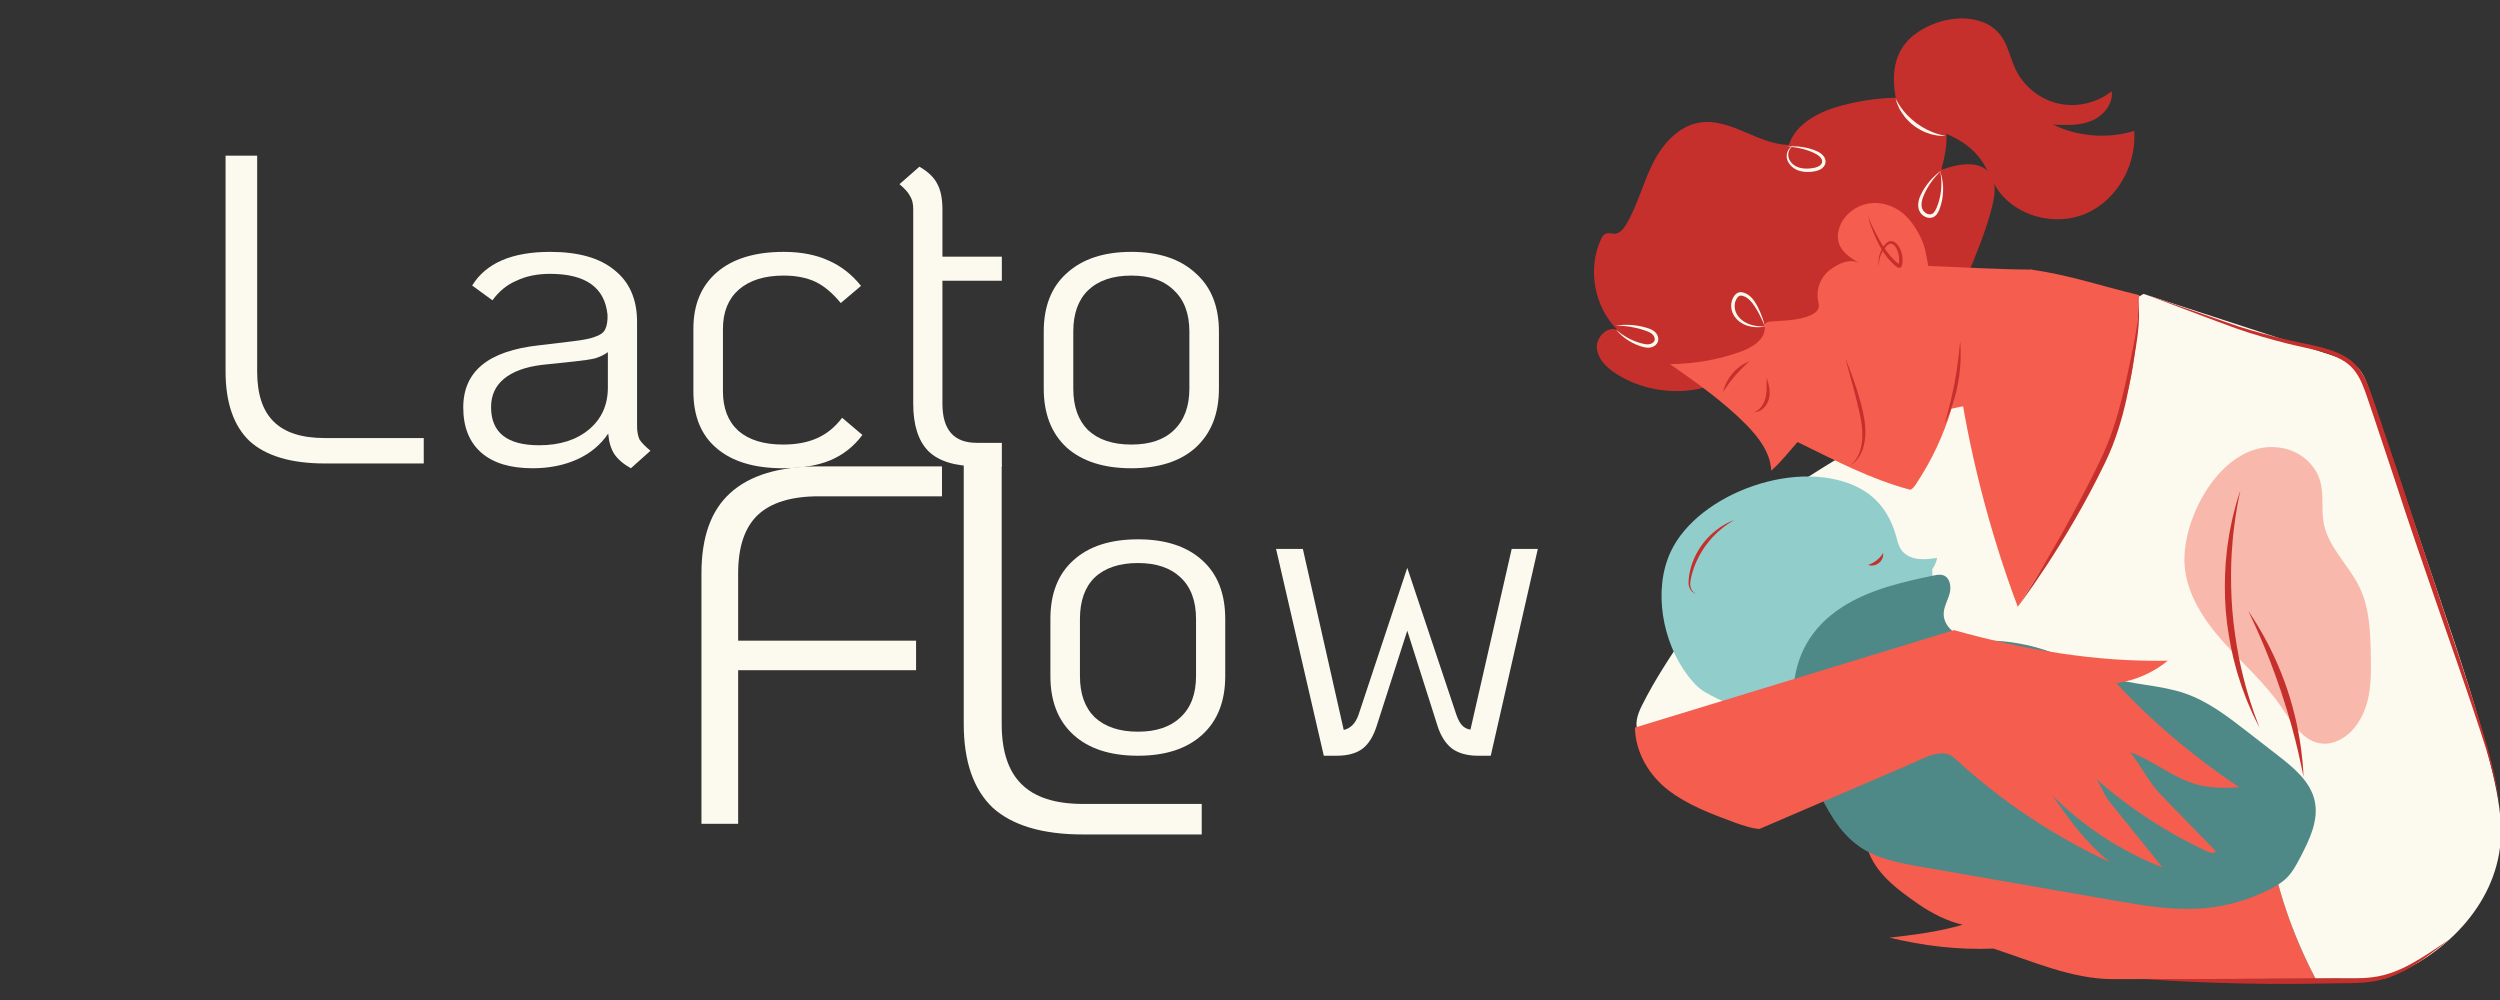 <svg xmlns="http://www.w3.org/2000/svg" xmlns:xlink="http://www.w3.org/1999/xlink" width="500" zoomAndPan="magnify" viewBox="0 0 375 150" height="200" preserveAspectRatio="xMidYMid meet" version="1.0"><rect x="0" y="0" width="375" height="150" fill="#333333" stroke="none"/><defs><filter x="0%" y="0%" width="100%" height="100%" id="2f666b31ed"><feColorMatrix values="0 0 0 0 1 0 0 0 0 1 0 0 0 0 1 0 0 0 1 0" color-interpolation-filters="sRGB"/></filter><clipPath id="0c33976f80"><path d="M 282 2.18 L 321 2.18 L 321 33 L 282 33 Z M 282 2.18 " clip-rule="nonzero"/></clipPath><clipPath id="e1710438bf"><path d="M 321 140 L 368 140 L 368 147.68 L 321 147.68 Z M 321 140 " clip-rule="nonzero"/></clipPath><mask id="33d640ff10"><g filter="url(#2f666b31ed)"><rect x="-37.5" width="450" fill="#000000" y="-15" height="180" fill-opacity="0.42"/></g></mask><clipPath id="9e888daf89"><path d="M 0.359 1 L 28.922 1 L 28.922 45.84 L 0.359 45.84 Z M 0.359 1 " clip-rule="nonzero"/></clipPath><clipPath id="3b324f3ea5"><rect x="0" width="29" y="0" height="46"/></clipPath><clipPath id="7b21b49513"><path d="M 155.168 75 L 178 75 L 178 117.852 L 155.168 117.852 Z M 155.168 75 " clip-rule="nonzero"/></clipPath></defs><path fill="#c6302c" d="M 257.504 57.539 C 252.656 59.445 246.91 58.902 242.508 56.121 C 241.086 55.223 239.707 53.941 239.535 52.273 C 239.363 50.605 241.105 48.805 242.637 49.5 C 239.141 46.059 238.094 40.387 240.129 35.93 C 240.293 35.57 240.508 35.188 240.879 35.047 C 241.301 34.883 241.773 35.09 242.227 35.062 C 243 35.012 243.551 34.309 243.941 33.645 C 245.613 30.828 246.406 27.586 247.852 24.648 C 249.297 21.711 251.699 18.91 254.938 18.387 C 259.535 17.645 263.676 21.664 268.328 21.742 C 269.402 18.449 272.98 16.691 276.34 15.805 C 279.457 14.984 282.684 14.594 285.906 14.648 C 286.992 14.668 288.113 14.746 289.09 15.223 C 290.801 16.055 291.758 17.977 291.941 19.863 C 292.121 21.75 291.66 23.633 291.199 25.473 C 293.672 24.598 296.93 23.934 298.496 26.031 C 299.543 27.434 299.223 29.395 298.789 31.094 C 297.824 34.863 296.332 38.406 294.82 42.012 C 293.488 45.195 290.496 46.801 287.609 48.391 C 284.137 50.305 280.227 51.254 276.367 52.18 C 270.637 53.555 262.988 55.383 257.504 57.539 Z M 257.504 57.539 " fill-opacity="1" fill-rule="nonzero"/><path fill="#f55d4e" d="M 278.984 123.836 C 279.43 125.262 279.77 126.566 280.402 128.074 C 281.789 131.379 284.871 133.621 287.828 135.66 C 289.766 136.996 292.105 138.195 294.402 138.711 C 290.828 139.758 287.133 140.23 283.43 140.645 C 288.484 141.879 293.812 142.516 299.012 142.285 C 304.852 144.184 310.812 146.871 316.957 146.871 C 326.887 146.871 337.203 146.828 347.328 146.805 C 342.961 138.461 340.195 129.332 339.527 119.734 C 319.5 121.812 299.102 122.426 278.984 123.836 Z M 278.984 123.836 " fill-opacity="1" fill-rule="nonzero"/><path fill="#fcfaef" d="M 373.891 115.93 C 371.828 107.062 368.902 98.422 365.98 89.797 C 362.434 79.324 358.887 68.852 355.34 58.383 C 354.945 57.223 354.527 56.02 353.656 55.156 C 352.777 54.285 351.555 53.875 350.379 53.492 C 340.762 50.355 331.145 47.223 321.531 44.086 C 315.355 47.617 309.133 51.023 302.781 54.223 C 291.375 59.969 279.934 65.734 269.301 72.801 C 267.336 74.105 265.375 75.477 263.855 77.281 C 262.285 79.152 261.262 81.406 260.113 83.559 C 256.004 91.293 250.168 98.027 246.27 105.867 C 245.625 107.16 245.059 108.777 245.883 109.965 C 246.312 110.578 247.035 110.922 247.742 111.172 C 248.953 111.594 250.727 111.301 251.992 111.504 C 260.523 112.879 268.727 114.711 277.062 116.984 C 277.25 118.867 277.891 120.672 278.527 122.453 C 278.699 122.934 278.848 123.391 278.984 123.836 C 299.102 122.426 319.5 121.812 339.527 119.734 C 340.195 129.332 342.961 138.461 347.328 146.805 C 350.789 146.797 354.227 146.793 357.621 146.793 C 366.551 143.59 374.316 135.785 375.074 126.359 C 375.355 122.859 374.688 119.352 373.891 115.93 Z M 373.891 115.93 " fill-opacity="1" fill-rule="nonzero"/><path fill="#f55d4e" d="M 250.504 54.621 C 254.457 57.391 258.438 60.18 261.836 63.605 C 263.754 65.539 265.562 67.875 265.688 70.594 C 267.305 69.152 268.195 67.922 269.629 66.305 C 275.281 69.051 280.496 71.863 286.574 73.473 C 286.441 73.367 286.707 73.574 286.574 73.473 C 286.98 73.191 287.094 73.078 287.367 72.664 C 289.699 69.168 291.512 65.332 292.73 61.312 C 295.938 60.543 298.734 60.301 301.977 60.93 C 303.109 59.297 304.211 57.109 304.391 55.133 C 304.852 50.004 305.672 45.504 304.742 40.438 C 299.391 40.41 293.914 40.059 289.242 39.891 C 289.242 39.891 288.992 38.527 288.758 37.43 C 288.418 35.84 287.184 33.758 286.066 32.578 C 284.652 31.082 282.527 30.23 280.484 30.5 C 278.438 30.766 276.551 32.203 275.902 34.156 C 275.684 34.812 275.602 35.527 275.758 36.199 C 276.105 37.719 277.539 38.719 278.922 39.449 C 277.391 38.738 275.742 39.516 274.41 40.551 C 273.074 41.582 272.395 43.387 272.707 45.039 C 272.773 45.391 272.883 45.746 272.812 46.094 C 272.699 46.672 272.137 47.047 271.594 47.289 C 269.723 48.113 267.598 48.066 265.559 48.234 C 265.277 48.254 264.961 48.305 264.809 48.539 C 264.688 48.727 264.715 48.965 264.719 49.188 C 264.727 50.938 262.895 52.07 261.258 52.691 C 258.004 53.926 253.984 54.609 250.504 54.621 Z M 250.504 54.621 " fill-opacity="1" fill-rule="nonzero"/><path fill="#91cdca" d="M 279.047 73.289 C 281.512 74.621 283.441 76.91 284.422 80.453 C 284.625 81.18 284.797 81.941 285.25 82.547 C 285.82 83.312 286.77 83.719 287.719 83.84 C 288.664 83.957 289.621 83.82 290.566 83.688 C 290.449 84.305 290.195 84.895 289.832 85.406 C 290.102 90.031 288.309 95.262 284.633 98.098 C 281.051 100.867 276.41 101.785 271.957 102.625 C 269.141 103.152 266.324 105.512 263.508 106.043 C 260.93 106.527 258.098 105.145 255.816 103.852 C 254.742 103.242 253.902 102.301 253.156 101.316 C 249.387 96.352 247.898 88.523 250.621 82.727 C 254.789 73.871 270.086 68.441 279.047 73.289 Z M 279.047 73.289 " fill-opacity="1" fill-rule="nonzero"/><path fill="#4f8987" d="M 276.383 91.023 C 280.469 88.418 285.312 87.309 290.066 86.324 C 290.535 86.227 291.031 86.133 291.484 86.285 C 292.5 86.633 292.727 88 292.445 89.031 C 292.164 90.066 291.559 91.031 291.555 92.098 C 291.547 93.688 292.91 95.012 294.414 95.547 C 295.914 96.086 297.555 96.031 299.148 96.105 C 302.531 96.262 305.887 97.027 309 98.352 C 311.367 99.359 313.602 100.688 316.043 101.496 C 319.859 102.762 324.027 102.707 327.82 104.035 C 331.25 105.234 334.184 107.496 337.051 109.723 C 338.602 110.926 340.148 112.129 341.699 113.328 C 344.059 115.16 346.578 117.23 347.207 120.145 C 347.836 123.039 346.426 125.945 345.059 128.574 C 344.488 129.668 343.902 130.781 343.031 131.656 C 342.297 132.391 341.387 132.93 340.461 133.402 C 337.316 135.012 333.848 135.988 330.32 136.258 C 325.883 136.598 321.445 135.828 317.059 135.066 C 314.617 134.637 312.176 134.211 309.73 133.785 C 302.555 132.535 295.375 131.281 288.199 130.031 C 284.965 129.465 281.621 128.855 278.926 126.996 C 275.809 124.844 273.984 121.316 272.363 117.902 C 267.973 108.668 266.5 97.332 276.383 91.023 Z M 276.383 91.023 " fill-opacity="1" fill-rule="nonzero"/><path fill="#f55d4e" d="M 263.926 124.34 C 271.375 121.137 278.824 117.938 286.273 114.734 C 288.562 113.75 291.359 112.031 293.184 113.719 C 300.09 120.098 307.996 125.395 316.535 129.352 C 312.992 126.562 310.438 123.016 307.863 119.32 C 312.539 124 318.199 127.699 324.367 130.109 C 321.723 126.824 319.074 123.543 316.43 120.258 C 315.512 119.117 315.27 117.992 314.402 116.816 C 319.426 121.254 325.105 124.953 331.199 127.762 C 331.598 127.941 332.172 128.066 332.379 127.684 C 329.664 124.895 326.945 122.102 324.23 119.312 C 322.273 117.301 321.273 115.031 319.535 112.832 C 323.02 114.082 325.934 116.684 329.504 117.668 C 331.57 118.234 333.754 118.227 335.891 118.094 C 329.191 113.621 322.918 108.383 317.453 102.473 C 320.219 102.117 323.027 100.875 325.176 99.105 C 314.324 99.32 303.555 97.457 293.105 94.52 C 277.152 99.391 261.199 104.262 245.246 109.133 C 245.285 112.793 247.332 116.285 250.238 118.52 C 253.148 120.754 256.648 122.059 260.09 123.336 C 261.062 123.695 262.891 124.324 263.926 124.34 Z M 263.926 124.34 " fill-opacity="1" fill-rule="nonzero"/><path fill="#f55d4e" d="M 293.613 55.609 C 295.34 67.695 298.379 79.594 302.668 91.027 C 309.852 79.395 317.949 67.984 320.004 54.477 C 320.516 51.098 320.688 47.68 320.863 44.266 C 315.125 42.891 310.578 41.297 304.742 40.438 C 304.812 40.285 304.098 40.777 303.934 40.816 C 303.77 40.855 303.66 41.004 303.566 41.141 C 299.961 46.465 297.223 50.285 293.613 55.609 Z M 293.613 55.609 " fill-opacity="1" fill-rule="nonzero"/><g clip-path="url(#0c33976f80)"><path fill="#c6302c" d="M 286.035 20.312 C 284.363 15.848 282.805 10.445 285.699 6.652 C 286.734 5.293 288.234 4.348 289.809 3.684 C 293.27 2.227 297.883 2.32 300.121 5.328 C 301.234 6.828 301.547 8.762 302.355 10.445 C 303.578 12.984 306.012 14.914 308.77 15.535 C 311.527 16.156 314.555 15.449 316.754 13.68 C 317.012 15.598 315.492 17.402 313.691 18.133 C 311.891 18.867 309.875 18.781 307.934 18.684 C 311.688 20.508 316.137 20.855 320.133 19.641 C 320.5 24.707 317.605 29.961 312.941 32.012 C 308.281 34.059 302.176 32.449 299.461 28.152 C 298.688 26.926 298.188 25.547 297.395 24.332 C 294.309 19.602 287.887 18.641 282.246 18.125 " fill-opacity="1" fill-rule="nonzero"/></g><path fill="#c6302c" d="M 277.531 69.797 C 277.531 69.797 277.73 69.664 278.027 69.355 C 278.316 69.043 278.684 68.539 278.941 67.828 C 279.207 67.125 279.359 66.227 279.355 65.234 C 279.352 64.234 279.188 63.141 278.945 62 C 278.449 59.719 277.871 57.668 277.465 56.18 C 277.062 54.691 276.812 53.766 276.812 53.766 C 276.812 53.766 277.18 54.648 277.719 56.098 C 278.25 57.551 278.961 59.57 279.465 61.891 C 279.715 63.055 279.852 64.195 279.805 65.242 C 279.758 66.285 279.527 67.219 279.188 67.93 C 278.852 68.648 278.414 69.133 278.086 69.414 C 277.918 69.555 277.777 69.648 277.68 69.707 C 277.582 69.766 277.531 69.797 277.531 69.797 Z M 277.531 69.797 " fill-opacity="1" fill-rule="nonzero"/><path fill="#c6302c" d="M 263.125 61.832 C 263.125 61.832 263.207 61.801 263.344 61.734 C 263.484 61.668 263.672 61.551 263.867 61.375 C 264.262 61.031 264.656 60.406 264.836 59.645 C 265.012 58.875 265 58.117 264.996 57.566 C 264.992 57.02 264.992 56.664 264.992 56.664 C 264.992 56.664 265.121 56.988 265.262 57.535 C 265.395 58.074 265.555 58.875 265.352 59.766 C 265.145 60.664 264.543 61.324 264.02 61.594 C 263.758 61.73 263.531 61.793 263.371 61.812 C 263.211 61.832 263.125 61.832 263.125 61.832 Z M 263.125 61.832 " fill-opacity="1" fill-rule="nonzero"/><path fill="#c6302c" d="M 262.438 54.184 C 262.438 54.184 262.168 54.414 261.762 54.793 C 261.355 55.172 260.824 55.715 260.277 56.344 C 259.738 56.977 259.281 57.582 258.965 58.043 C 258.652 58.5 258.465 58.801 258.465 58.801 C 258.465 58.801 258.527 58.453 258.73 57.918 C 258.934 57.383 259.301 56.668 259.875 56 C 260.449 55.332 261.105 54.863 261.602 54.582 C 262.102 54.301 262.438 54.184 262.438 54.184 Z M 262.438 54.184 " fill-opacity="1" fill-rule="nonzero"/><path fill="#c6302c" d="M 281.98 39.922 C 281.992 39.922 281.879 39.945 281.82 39.812 C 281.766 39.691 281.773 39.512 281.77 39.285 C 281.777 38.836 281.863 38.156 282.254 37.418 C 282.352 37.234 282.469 37.047 282.605 36.867 C 282.746 36.688 282.891 36.5 283.117 36.336 C 283.336 36.168 283.703 36.098 283.996 36.223 C 284.289 36.336 284.512 36.547 284.688 36.781 C 285.023 37.246 285.258 37.805 285.348 38.414 C 285.398 38.723 285.402 39.039 285.371 39.355 C 285.367 39.438 285.352 39.516 285.34 39.594 L 285.316 39.734 C 285.301 39.809 285.281 39.883 285.25 39.941 C 285.191 40.066 285.074 40.156 284.941 40.176 C 284.809 40.195 284.668 40.148 284.543 40.059 C 284.41 39.949 284.277 39.84 284.145 39.734 C 284.031 39.629 283.914 39.523 283.805 39.418 C 283.586 39.199 283.379 38.977 283.191 38.75 C 282.812 38.293 282.492 37.82 282.219 37.355 C 281.672 36.422 281.285 35.539 280.98 34.793 C 280.68 34.051 280.434 33.438 280.363 32.98 C 280.324 32.758 280.32 32.578 280.324 32.457 C 280.332 32.34 280.34 32.277 280.34 32.277 C 280.34 32.277 280.34 32.34 280.348 32.457 C 280.359 32.574 280.383 32.75 280.441 32.965 C 280.559 33.395 280.863 33.969 281.223 34.684 C 281.586 35.398 282.027 36.242 282.602 37.117 C 282.887 37.555 283.211 37.996 283.578 38.422 C 283.766 38.633 283.961 38.84 284.168 39.043 L 284.492 39.336 L 284.805 39.59 L 284.82 39.508 C 284.832 39.438 284.844 39.371 284.852 39.301 C 284.879 39.027 284.879 38.754 284.844 38.484 C 284.781 37.953 284.59 37.449 284.324 37.039 C 284.191 36.844 284.023 36.68 283.844 36.598 C 283.668 36.52 283.488 36.535 283.316 36.641 C 283.145 36.742 282.992 36.91 282.852 37.062 C 282.711 37.223 282.59 37.387 282.484 37.551 C 282.062 38.211 281.906 38.852 281.852 39.293 C 281.832 39.512 281.805 39.688 281.844 39.805 C 281.879 39.93 281.992 39.926 281.98 39.922 Z M 281.98 39.922 " fill-opacity="1" fill-rule="nonzero"/><path fill="#c6302c" d="M 291.676 63.617 C 291.676 63.617 291.883 62.93 292.184 61.82 C 292.484 60.707 292.855 59.168 293.18 57.453 C 293.5 55.734 293.715 54.164 293.836 53.02 C 293.961 51.879 294.016 51.164 294.016 51.164 C 294.016 51.164 294.094 51.875 294.102 53.035 C 294.113 54.195 294.027 55.805 293.699 57.551 C 293.371 59.293 292.867 60.824 292.438 61.902 C 292.008 62.98 291.676 63.617 291.676 63.617 Z M 291.676 63.617 " fill-opacity="1" fill-rule="nonzero"/><path fill="#fcfaef" d="M 291.895 20.391 C 291.895 20.391 291.754 20.391 291.5 20.395 C 291.242 20.398 290.875 20.371 290.422 20.301 C 289.969 20.23 289.438 20.086 288.867 19.863 C 288.301 19.629 287.703 19.312 287.133 18.895 C 286.566 18.469 286.09 17.988 285.707 17.516 C 285.332 17.035 285.039 16.566 284.844 16.152 C 284.645 15.742 284.512 15.398 284.445 15.152 C 284.375 14.91 284.336 14.773 284.336 14.773 C 284.336 14.773 284.402 14.898 284.52 15.121 C 284.633 15.344 284.824 15.656 285.074 16.023 C 285.32 16.391 285.652 16.797 286.047 17.223 C 286.449 17.641 286.918 18.066 287.449 18.469 C 287.988 18.863 288.535 19.188 289.051 19.453 C 289.57 19.711 290.059 19.91 290.484 20.043 C 290.906 20.176 291.262 20.27 291.508 20.312 C 291.754 20.363 291.895 20.391 291.895 20.391 Z M 291.895 20.391 " fill-opacity="1" fill-rule="nonzero"/><path fill="#c6302c" d="M 308.57 18.895 C 308.57 18.895 308.391 18.887 308.062 18.871 C 307.734 18.848 307.258 18.812 306.676 18.727 C 305.512 18.562 303.902 18.207 302.238 17.496 C 301.406 17.141 300.641 16.754 299.973 16.328 C 299.309 15.902 298.762 15.426 298.391 14.949 C 298.012 14.477 297.82 14.016 297.738 13.695 C 297.695 13.535 297.676 13.406 297.668 13.32 C 297.656 13.234 297.652 13.191 297.652 13.191 C 297.652 13.191 297.664 13.234 297.688 13.316 C 297.711 13.398 297.754 13.52 297.816 13.668 C 297.945 13.965 298.184 14.371 298.59 14.773 C 299.383 15.605 300.824 16.316 302.445 17.008 C 304.066 17.699 305.598 18.172 306.727 18.469 C 307.289 18.617 307.754 18.715 308.07 18.789 C 308.391 18.855 308.57 18.895 308.57 18.895 Z M 308.57 18.895 " fill-opacity="1" fill-rule="nonzero"/><path fill="#fcfaef" d="M 269.09 21.82 C 269.09 21.82 269.043 21.844 268.953 21.891 C 268.867 21.945 268.742 22.031 268.621 22.172 C 268.375 22.445 268.125 23.004 268.285 23.637 C 268.441 24.266 269.043 24.887 269.867 25.137 C 270.281 25.262 270.742 25.305 271.223 25.285 C 271.707 25.258 272.219 25.203 272.652 25.016 C 273.098 24.836 273.375 24.488 273.312 24.109 C 273.262 23.734 272.906 23.402 272.547 23.18 C 271.797 22.742 270.977 22.488 270.316 22.316 C 269.645 22.148 269.082 22.074 268.695 22.039 C 268.305 22.004 268.086 21.996 268.086 21.996 C 268.086 21.996 268.305 21.969 268.695 21.957 C 269.09 21.945 269.668 21.949 270.371 22.059 C 271.074 22.176 271.898 22.348 272.777 22.793 C 272.992 22.918 273.207 23.062 273.398 23.262 C 273.586 23.457 273.762 23.707 273.816 24.027 C 273.875 24.34 273.793 24.684 273.598 24.945 C 273.406 25.215 273.137 25.383 272.867 25.5 C 272.312 25.738 271.758 25.773 271.238 25.793 C 270.711 25.801 270.191 25.73 269.723 25.559 C 268.781 25.219 268.137 24.441 268.023 23.691 C 267.914 22.934 268.27 22.371 268.559 22.113 C 268.711 21.98 268.848 21.91 268.941 21.871 C 269.039 21.836 269.09 21.82 269.09 21.82 Z M 269.09 21.82 " fill-opacity="1" fill-rule="nonzero"/><path fill="#fcfaef" d="M 242.344 48.844 C 242.344 48.844 242.539 48.809 242.902 48.77 C 243.266 48.734 243.797 48.703 244.453 48.734 C 245.109 48.766 245.891 48.867 246.734 49.094 C 247.148 49.215 247.613 49.332 248.051 49.637 C 248.477 49.934 248.855 50.492 248.715 51.145 C 248.641 51.461 248.426 51.715 248.188 51.875 C 247.949 52.039 247.664 52.125 247.398 52.148 C 246.863 52.188 246.398 52.039 245.988 51.902 C 245.152 51.621 244.457 51.23 243.922 50.848 C 243.383 50.469 242.996 50.102 242.746 49.836 C 242.496 49.57 242.375 49.41 242.375 49.41 C 242.375 49.41 242.523 49.547 242.805 49.773 C 243.086 50 243.508 50.312 244.062 50.625 C 244.621 50.941 245.316 51.254 246.121 51.477 C 246.523 51.586 246.949 51.688 247.348 51.641 C 247.73 51.605 248.121 51.355 248.199 51.02 C 248.281 50.68 248.066 50.273 247.746 50.047 C 247.426 49.801 247.004 49.66 246.605 49.523 C 245.809 49.258 245.062 49.094 244.426 48.996 C 243.793 48.902 243.27 48.867 242.906 48.852 C 242.543 48.848 242.344 48.844 242.344 48.844 Z M 242.344 48.844 " fill-opacity="1" fill-rule="nonzero"/><path fill="#fcfaef" d="M 291.02 25.688 C 291.02 25.688 291.039 25.742 291.074 25.844 C 291.109 25.949 291.152 26.102 291.207 26.305 C 291.309 26.703 291.434 27.297 291.461 28.043 C 291.492 28.789 291.43 29.695 291.16 30.656 C 291.012 31.133 290.887 31.637 290.523 32.137 C 290.34 32.379 290.051 32.602 289.707 32.66 C 289.363 32.727 289.016 32.645 288.727 32.492 C 288.441 32.336 288.195 32.117 288.023 31.848 C 287.848 31.578 287.758 31.262 287.738 30.973 C 287.684 30.379 287.852 29.836 288.047 29.375 C 288.461 28.453 288.984 27.73 289.469 27.16 C 289.953 26.59 290.406 26.188 290.727 25.926 C 291.051 25.668 291.242 25.539 291.242 25.539 C 291.242 25.539 291.07 25.695 290.785 25.988 C 290.496 26.285 290.098 26.727 289.676 27.32 C 289.258 27.914 288.805 28.668 288.465 29.543 C 288.301 29.977 288.188 30.453 288.242 30.922 C 288.27 31.156 288.336 31.375 288.465 31.559 C 288.59 31.75 288.773 31.914 288.977 32.027 C 289.402 32.254 289.852 32.184 290.125 31.824 C 290.402 31.473 290.574 30.965 290.73 30.527 C 291.031 29.629 291.16 28.77 291.195 28.043 C 291.234 27.32 291.18 26.727 291.125 26.32 C 291.098 26.117 291.07 25.957 291.051 25.852 C 291.031 25.742 291.02 25.688 291.02 25.688 Z M 291.02 25.688 " fill-opacity="1" fill-rule="nonzero"/><path fill="#fcfaef" d="M 264.871 48.812 C 264.871 48.812 264.84 48.859 264.75 48.922 C 264.66 48.98 264.504 49.031 264.305 49.051 C 263.914 49.086 263.336 49.121 262.629 48.988 C 261.93 48.855 261.074 48.516 260.418 47.77 C 259.754 47.055 259.398 45.805 259.938 44.715 C 260.074 44.449 260.242 44.199 260.512 44.008 C 260.645 43.914 260.82 43.844 260.992 43.832 C 261.16 43.816 261.312 43.84 261.449 43.871 C 262.008 44.004 262.449 44.344 262.777 44.699 C 263.426 45.434 263.754 46.211 264.043 46.852 C 264.32 47.496 264.488 48.039 264.594 48.414 C 264.695 48.793 264.738 49.004 264.738 49.004 C 264.738 49.004 264.656 48.805 264.512 48.441 C 264.363 48.082 264.133 47.57 263.805 46.965 C 263.465 46.371 263.066 45.625 262.453 45.008 C 262.145 44.707 261.77 44.453 261.34 44.367 C 261.113 44.32 260.961 44.328 260.812 44.438 C 260.66 44.547 260.516 44.742 260.414 44.949 C 260.207 45.363 260.156 45.852 260.227 46.293 C 260.297 46.742 260.5 47.145 260.762 47.484 C 261.297 48.164 262.043 48.543 262.691 48.73 C 263.344 48.922 263.914 48.957 264.301 48.969 C 264.492 48.973 264.645 48.945 264.738 48.898 C 264.832 48.855 264.871 48.812 264.871 48.812 Z M 264.871 48.812 " fill-opacity="1" fill-rule="nonzero"/><path fill="#c6302c" d="M 254.398 89.039 C 254.398 89.039 254.348 89.035 254.258 89.004 C 254.164 88.973 254.027 88.914 253.883 88.797 C 253.586 88.574 253.277 88.051 253.277 87.371 C 253.305 86.055 253.719 84.254 254.758 82.535 C 255.785 80.805 257.203 79.605 258.293 78.914 C 258.848 78.574 259.316 78.34 259.648 78.195 C 259.98 78.059 260.168 77.984 260.168 77.984 C 260.168 77.984 259.996 78.086 259.688 78.27 C 259.379 78.457 258.949 78.746 258.445 79.133 C 257.453 79.918 256.195 81.156 255.215 82.805 C 254.223 84.438 253.699 86.145 253.543 87.375 C 253.48 87.992 253.691 88.484 253.941 88.734 C 254.059 88.863 254.18 88.938 254.266 88.98 C 254.352 89.027 254.398 89.039 254.398 89.039 Z M 254.398 89.039 " fill-opacity="1" fill-rule="nonzero"/><path fill="#c6302c" d="M 280.215 84.734 C 280.215 84.734 280.395 84.684 280.641 84.574 C 280.891 84.465 281.195 84.281 281.5 84.047 C 281.801 83.809 282.047 83.555 282.215 83.336 C 282.379 83.121 282.469 82.957 282.469 82.957 C 282.469 82.957 282.473 83.008 282.48 83.086 C 282.488 83.172 282.484 83.297 282.457 83.445 C 282.402 83.746 282.207 84.16 281.828 84.461 C 281.449 84.762 280.996 84.852 280.691 84.836 C 280.539 84.828 280.418 84.805 280.336 84.777 C 280.262 84.75 280.215 84.734 280.215 84.734 Z M 280.215 84.734 " fill-opacity="1" fill-rule="nonzero"/><path fill="#c6302c" d="M 374.824 120.852 C 374.824 120.852 374.824 120.492 374.738 119.812 C 374.652 119.133 374.473 118.141 374.168 116.875 C 373.863 115.609 373.445 114.07 372.902 112.305 C 372.355 110.539 371.684 108.539 370.949 106.328 C 368 97.488 363.574 85.379 359.176 71.848 C 358.051 68.477 356.957 65.184 355.895 62.004 C 355.625 61.207 355.359 60.418 355.094 59.637 C 354.832 58.859 354.562 58.105 354.238 57.387 C 353.602 55.953 352.66 54.73 351.344 54.023 C 350.047 53.273 348.617 52.832 347.211 52.48 C 345.805 52.133 344.402 51.867 343.059 51.523 C 340.391 50.848 337.922 50.125 335.703 49.363 C 331.297 47.773 327.777 46.402 325.324 45.488 C 322.879 44.562 321.527 44.051 321.527 44.051 C 321.527 44.051 326.996 45.938 335.832 48.988 C 338.051 49.699 340.52 50.367 343.191 50.996 C 344.52 51.312 345.918 51.555 347.355 51.891 C 348.789 52.227 350.281 52.66 351.68 53.441 C 352.375 53.816 353.051 54.348 353.582 54.98 C 354.121 55.613 354.551 56.336 354.895 57.086 C 355.246 57.84 355.527 58.617 355.801 59.398 C 356.07 60.172 356.34 60.957 356.613 61.746 C 357.688 64.93 358.797 68.223 359.934 71.598 C 364.332 85.129 368.562 97.293 371.328 106.203 C 372.016 108.434 372.641 110.445 373.145 112.23 C 373.645 114.016 374.023 115.57 374.289 116.848 C 374.559 118.125 374.707 119.125 374.773 119.809 C 374.836 120.492 374.824 120.852 374.824 120.852 Z M 374.824 120.852 " fill-opacity="1" fill-rule="nonzero"/><g clip-path="url(#e1710438bf)"><path fill="#c6302c" d="M 367.52 140.852 C 367.52 140.852 366.992 141.258 366.035 141.988 C 365.07 142.715 363.699 143.797 361.844 144.934 C 360.918 145.5 359.855 146.059 358.645 146.512 C 357.438 146.977 356.059 147.258 354.617 147.375 C 353.176 147.5 351.664 147.484 350.121 147.5 C 348.57 147.523 346.961 147.551 345.316 147.574 C 338.727 147.641 332.762 147.457 328.449 147.254 C 324.133 147.051 321.473 146.84 321.473 146.84 C 321.473 146.84 324.145 146.848 328.457 146.855 C 332.773 146.863 338.73 146.844 345.309 146.781 C 346.957 146.766 348.562 146.754 350.117 146.738 C 351.676 146.742 353.164 146.793 354.566 146.707 C 355.973 146.629 357.281 146.402 358.465 146 C 359.645 145.605 360.707 145.105 361.645 144.59 C 363.523 143.555 364.957 142.551 365.961 141.887 C 366.965 141.219 367.52 140.852 367.52 140.852 Z M 367.52 140.852 " fill-opacity="1" fill-rule="nonzero"/></g><path fill="#c6302c" d="M 302.668 91.027 C 302.668 91.027 303.051 90.43 303.738 89.344 C 304.426 88.258 305.41 86.68 306.582 84.711 C 308.93 80.773 312.043 75.25 315.07 68.977 C 316.578 65.848 317.551 62.695 318.281 59.781 C 319.008 56.867 319.523 54.199 319.988 51.969 C 320.457 49.742 320.703 47.918 320.719 46.648 C 320.73 46.016 320.699 45.523 320.676 45.191 C 320.641 44.855 320.625 44.684 320.625 44.684 C 320.625 44.684 320.656 44.855 320.711 45.188 C 320.754 45.52 320.82 46.012 320.844 46.648 C 320.91 47.926 320.762 49.785 320.391 52.039 C 320.027 54.289 319.609 56.973 318.953 59.934 C 318.293 62.883 317.344 66.125 315.812 69.305 C 312.762 75.629 309.461 81.07 306.93 84.914 C 305.668 86.84 304.598 88.363 303.844 89.41 C 303.086 90.453 302.668 91.027 302.668 91.027 Z M 302.668 91.027 " fill-opacity="1" fill-rule="nonzero"/><g mask="url(#33d640ff10)"><g transform="matrix(1, 0, 0, 1, 327, 66)"><g clip-path="url(#3b324f3ea5)"><g clip-path="url(#9e888daf89)"><path fill="#f55d4e" d="M 0.684 18.711 C 0.969 23.051 3.508 26.926 6.402 30.184 C 9.297 33.445 12.641 36.332 15.109 39.922 C 16.777 42.352 18.531 45.406 21.484 45.555 C 22.508 45.605 23.527 45.266 24.398 44.727 C 26.363 43.508 27.582 41.344 28.141 39.105 C 28.695 36.871 28.664 34.535 28.621 32.23 C 28.551 28.793 28.438 25.234 26.953 22.129 C 25.367 18.809 22.281 16.172 21.574 12.559 C 21.16 10.453 21.617 8.219 21.023 6.152 C 20.332 3.742 18.18 1.855 15.727 1.285 C 6.895 -0.766 0.191 11.312 0.684 18.711 Z M 0.684 18.711 " fill-opacity="1" fill-rule="nonzero"/></g></g></g></g><path fill="#c6302c" d="M 338.938 109.18 C 338.938 109.18 338.707 108.719 338.297 107.895 C 338.086 107.48 337.836 106.969 337.586 106.359 C 337.328 105.754 337.008 105.07 336.734 104.289 C 336.59 103.898 336.438 103.488 336.277 103.062 C 336.125 102.637 335.992 102.184 335.844 101.719 C 335.531 100.789 335.277 99.773 335 98.707 C 334.496 96.566 334.078 94.172 333.863 91.637 C 333.668 89.098 333.699 86.668 333.852 84.473 C 333.953 83.375 334.039 82.332 334.199 81.367 C 334.273 80.883 334.332 80.414 334.414 79.969 C 334.504 79.523 334.586 79.098 334.668 78.688 C 334.816 77.871 335.02 77.145 335.176 76.508 C 335.328 75.867 335.492 75.32 335.633 74.879 C 335.906 74 336.062 73.508 336.062 73.508 C 336.062 73.508 335.961 74.012 335.781 74.918 C 335.688 75.367 335.578 75.922 335.48 76.57 C 335.383 77.219 335.242 77.949 335.156 78.77 C 335.105 79.176 335.051 79.602 334.996 80.047 C 334.941 80.492 334.918 80.961 334.871 81.441 C 334.77 82.402 334.738 83.434 334.684 84.516 C 334.625 86.684 334.656 89.062 334.848 91.555 C 335.059 94.047 335.41 96.402 335.816 98.531 C 336.043 99.594 336.238 100.605 336.492 101.539 C 336.613 102.004 336.715 102.461 336.84 102.891 C 336.965 103.324 337.086 103.738 337.203 104.133 C 337.418 104.926 337.672 105.625 337.875 106.25 C 338.074 106.875 338.27 107.402 338.438 107.832 C 338.758 108.699 338.938 109.18 338.938 109.18 Z M 338.938 109.18 " fill-opacity="1" fill-rule="nonzero"/><path fill="#c6302c" d="M 345.535 116.535 C 345.535 116.535 345.461 116.168 345.324 115.516 C 345.195 114.859 344.988 113.914 344.719 112.75 C 344.453 111.59 344.098 110.219 343.684 108.703 C 343.254 107.191 342.758 105.543 342.188 103.824 C 341.613 102.109 341.02 100.488 340.457 99.023 C 339.883 97.562 339.34 96.25 338.859 95.16 C 338.375 94.07 337.977 93.188 337.684 92.586 C 337.402 91.98 337.242 91.641 337.242 91.641 C 337.242 91.641 337.449 91.953 337.82 92.512 C 338.191 93.07 338.703 93.895 339.297 94.941 C 339.898 95.98 340.555 97.254 341.223 98.699 C 341.883 100.148 342.543 101.77 343.125 103.512 C 343.703 105.258 344.148 106.953 344.492 108.504 C 344.824 110.062 345.059 111.473 345.203 112.668 C 345.352 113.859 345.441 114.824 345.477 115.496 C 345.516 116.164 345.535 116.535 345.535 116.535 Z M 345.535 116.535 " fill-opacity="1" fill-rule="nonzero"/><path fill="#fcfaef" d="M 48.727 69.52 C 43.676 69.52 39.914 68.402 37.441 66.168 C 35.035 63.867 33.836 60.383 33.836 55.711 L 33.836 23.355 L 38.574 23.355 L 38.574 55.711 C 38.574 59.109 39.398 61.617 41.047 63.234 C 42.695 64.883 45.254 65.707 48.727 65.707 L 63.562 65.707 L 63.562 69.52 Z M 48.727 69.52 " fill-opacity="1" fill-rule="nonzero"/><path fill="#fcfaef" d="M 95.559 63.902 C 95.559 64.691 95.68 65.363 95.918 65.91 C 96.23 66.395 96.777 66.961 97.57 67.613 L 94.633 70.238 C 93.531 69.621 92.707 68.918 92.16 68.129 C 91.645 67.336 91.336 66.309 91.23 65.035 C 90.098 66.719 88.551 68.008 86.594 68.898 C 84.602 69.793 82.371 70.238 79.895 70.238 C 76.562 70.238 74.004 69.469 72.219 67.922 C 70.398 66.34 69.488 64.074 69.488 61.121 C 69.488 58.406 70.434 56.277 72.324 54.73 C 74.211 53.188 77.062 52.207 80.875 51.793 L 86.027 51.176 C 87.504 51.004 88.586 50.781 89.273 50.508 C 90.027 50.266 90.527 49.906 90.766 49.426 C 91.043 48.875 91.164 48.137 91.129 47.211 C 90.715 43.121 87.848 41.078 82.523 41.078 C 80.566 41.078 78.883 41.422 77.473 42.109 C 76.066 42.691 74.863 43.672 73.867 45.047 L 70.828 42.828 C 72.891 39.465 76.789 37.781 82.523 37.781 C 86.75 37.781 89.961 38.691 92.16 40.512 C 94.426 42.297 95.559 44.891 95.559 48.293 Z M 80.875 66.789 C 83.965 66.789 86.457 65.996 88.348 64.418 C 90.234 62.836 91.18 60.742 91.18 58.133 L 91.18 52.824 C 90.664 53.203 90.027 53.512 89.273 53.754 C 88.52 53.926 87.488 54.078 86.184 54.215 L 81.289 54.73 C 78.781 55.039 76.875 55.746 75.566 56.844 C 74.297 57.91 73.66 59.316 73.66 61.07 C 73.66 64.883 76.066 66.789 80.875 66.789 Z M 80.875 66.789 " fill-opacity="1" fill-rule="evenodd"/><path fill="#fcfaef" d="M 117.457 70.238 C 113.164 70.238 109.848 69.242 107.512 67.25 C 105.176 65.293 104.008 62.441 104.008 58.699 L 104.008 49.32 C 104.008 45.68 105.195 42.848 107.562 40.82 C 109.934 38.793 113.266 37.781 117.559 37.781 C 120.137 37.781 122.367 38.211 124.258 39.07 C 126.145 39.895 127.777 41.164 129.152 42.883 L 126.113 45.457 C 124.875 43.945 123.605 42.883 122.301 42.262 C 120.961 41.645 119.379 41.336 117.559 41.336 C 114.676 41.336 112.426 42.039 110.809 43.449 C 109.23 44.855 108.441 46.812 108.441 49.32 L 108.441 58.699 C 108.441 61.242 109.211 63.215 110.758 64.625 C 112.34 65.996 114.57 66.684 117.457 66.684 C 119.449 66.684 121.164 66.359 122.609 65.707 C 124.051 65.055 125.289 64.039 126.316 62.664 L 129.359 65.242 C 128.086 66.961 126.473 68.23 124.516 69.055 C 122.59 69.844 120.238 70.238 117.457 70.238 Z M 117.457 70.238 " fill-opacity="1" fill-rule="nonzero"/><path fill="#fcfaef" d="M 141.363 42.109 L 141.363 60.555 C 141.363 64.469 143.082 66.426 146.516 66.426 L 150.277 66.426 L 150.277 69.93 L 146.516 69.93 C 143.219 69.93 140.797 69.176 139.25 67.664 C 137.738 66.117 136.984 63.746 136.984 60.555 L 136.984 31.34 C 136.984 30.551 136.828 29.914 136.52 29.434 C 136.246 28.883 135.711 28.281 134.922 27.629 L 137.91 25.004 C 139.215 25.758 140.109 26.617 140.59 27.578 C 141.105 28.508 141.363 29.793 141.363 31.441 L 141.363 38.5 L 150.277 38.5 L 150.277 42.109 Z M 141.363 42.109 " fill-opacity="1" fill-rule="nonzero"/><path fill="#fcfaef" d="M 169.699 70.238 C 165.578 70.238 162.352 69.211 160.016 67.148 C 157.711 65.02 156.562 62.066 156.562 58.285 L 156.562 49.734 C 156.562 45.957 157.711 43.035 160.016 40.977 C 162.352 38.844 165.578 37.781 169.699 37.781 C 173.82 37.781 177.035 38.844 179.336 40.977 C 181.672 43.035 182.84 45.957 182.84 49.734 L 182.84 58.285 C 182.84 62.066 181.672 65.02 179.336 67.148 C 177.035 69.211 173.82 70.238 169.699 70.238 Z M 169.699 66.684 C 172.484 66.684 174.613 65.965 176.09 64.52 C 177.637 63.043 178.406 60.965 178.406 58.285 L 178.406 49.734 C 178.406 47.055 177.637 44.992 176.09 43.551 C 174.613 42.074 172.484 41.336 169.699 41.336 C 166.918 41.336 164.754 42.074 163.207 43.551 C 161.73 44.992 160.992 47.055 160.992 49.734 L 160.992 58.285 C 160.992 60.965 161.73 63.043 163.207 64.52 C 164.754 65.965 166.918 66.684 169.699 66.684 Z M 169.699 66.684 " fill-opacity="1" fill-rule="evenodd"/><path fill="#fcfaef" d="M 170.699 113.359 C 166.543 113.359 163.312 112.312 161.012 110.215 C 158.711 108.121 157.559 105.184 157.559 101.406 L 157.559 92.852 C 157.559 89.039 158.711 86.102 161.012 84.043 C 163.312 81.949 166.543 80.898 170.699 80.898 C 174.82 80.898 178.031 81.949 180.332 84.043 C 182.633 86.102 183.785 89.039 183.785 92.852 L 183.785 101.406 C 183.785 105.184 182.633 108.121 180.332 110.215 C 178.031 112.312 174.82 113.359 170.699 113.359 Z M 170.699 109.754 C 173.445 109.754 175.574 109.031 177.086 107.59 C 178.633 106.145 179.406 104.086 179.406 101.406 L 179.406 92.852 C 179.406 90.141 178.633 88.062 177.086 86.617 C 175.574 85.176 173.445 84.453 170.699 84.453 C 167.914 84.453 165.75 85.176 164.207 86.617 C 162.73 88.062 161.992 90.141 161.992 92.852 C 161.992 95.531 161.992 101.406 161.992 101.406 C 161.992 104.086 162.73 106.145 164.207 107.59 C 165.75 109.031 167.914 109.754 170.699 109.754 Z M 170.699 109.754 " fill-opacity="1" fill-rule="evenodd"/><path fill="#fcfaef" d="M 191.41 82.344 L 195.43 82.344 L 201.559 109.496 C 202.59 109.254 203.328 108.5 203.777 107.227 L 211.09 85.176 L 218.461 107.227 C 218.699 107.914 218.977 108.43 219.285 108.773 C 219.629 109.152 220.059 109.375 220.57 109.441 L 226.754 82.344 L 230.672 82.344 L 223.613 113.359 L 221.707 113.359 C 220.09 113.359 218.785 113 217.789 112.277 C 216.828 111.52 216.105 110.387 215.625 108.875 L 211.09 94.605 L 206.508 108.875 C 205.992 110.492 205.27 111.641 204.344 112.328 C 203.414 113.016 202.125 113.359 200.477 113.359 L 198.57 113.359 Z M 191.41 82.344 " fill-opacity="1" fill-rule="nonzero"/><g clip-path="url(#7b21b49513)"><path fill="#fcfaef" d="M 175.543 133.969 C 174.047 133.969 142.309 124.953 141.793 123.664 C 140.246 122.891 139.219 121.344 138.652 117.48 C 138.137 113.566 138.652 81.723 138.652 81.723 C 138.652 80.898 138.496 80.23 138.188 79.715 C 137.945 79.199 137.43 78.633 136.641 78.016 L 139.527 75.387 C 140.902 76.141 141.828 77 142.309 77.961 C 142.824 78.891 143.082 80.18 143.082 81.828 L 144.164 117.48 C 144.164 118.254 144.68 119.695 144.68 119.695 C 144.68 119.695 145.453 120.727 145.969 120.984 C 146.48 121.242 175.285 127.27 176.828 128.559 C 178.375 129.848 177.035 133.969 175.543 133.969 Z M 175.543 133.969 " fill-opacity="1" fill-rule="nonzero"/></g><path fill="#fcfaef" d="M 162.441 125.168 C 156.379 125.168 151.863 123.824 148.895 121.145 C 146.008 118.383 144.562 114.195 144.562 108.586 L 144.562 69.734 L 150.254 69.734 L 150.254 108.586 C 150.254 112.668 151.246 115.68 153.223 117.617 C 155.203 119.598 158.277 120.59 162.441 120.59 L 180.258 120.59 L 180.258 125.168 Z M 162.441 125.168 " fill-opacity="1" fill-rule="nonzero"/><path fill="#fcfaef" d="M 105.219 85.992 C 105.219 80.566 106.652 76.559 109.527 73.965 C 112.438 71.293 116.867 69.957 122.809 69.957 L 141.297 69.957 L 141.297 74.445 L 122.809 74.445 C 118.699 74.445 115.648 75.383 113.656 77.258 C 111.699 79.133 110.723 82.043 110.723 85.992 L 110.723 96.105 L 137.41 96.105 L 137.41 100.531 L 110.723 100.531 L 110.723 123.566 L 105.219 123.566 Z M 105.219 85.992 " fill-opacity="1" fill-rule="nonzero"/></svg>